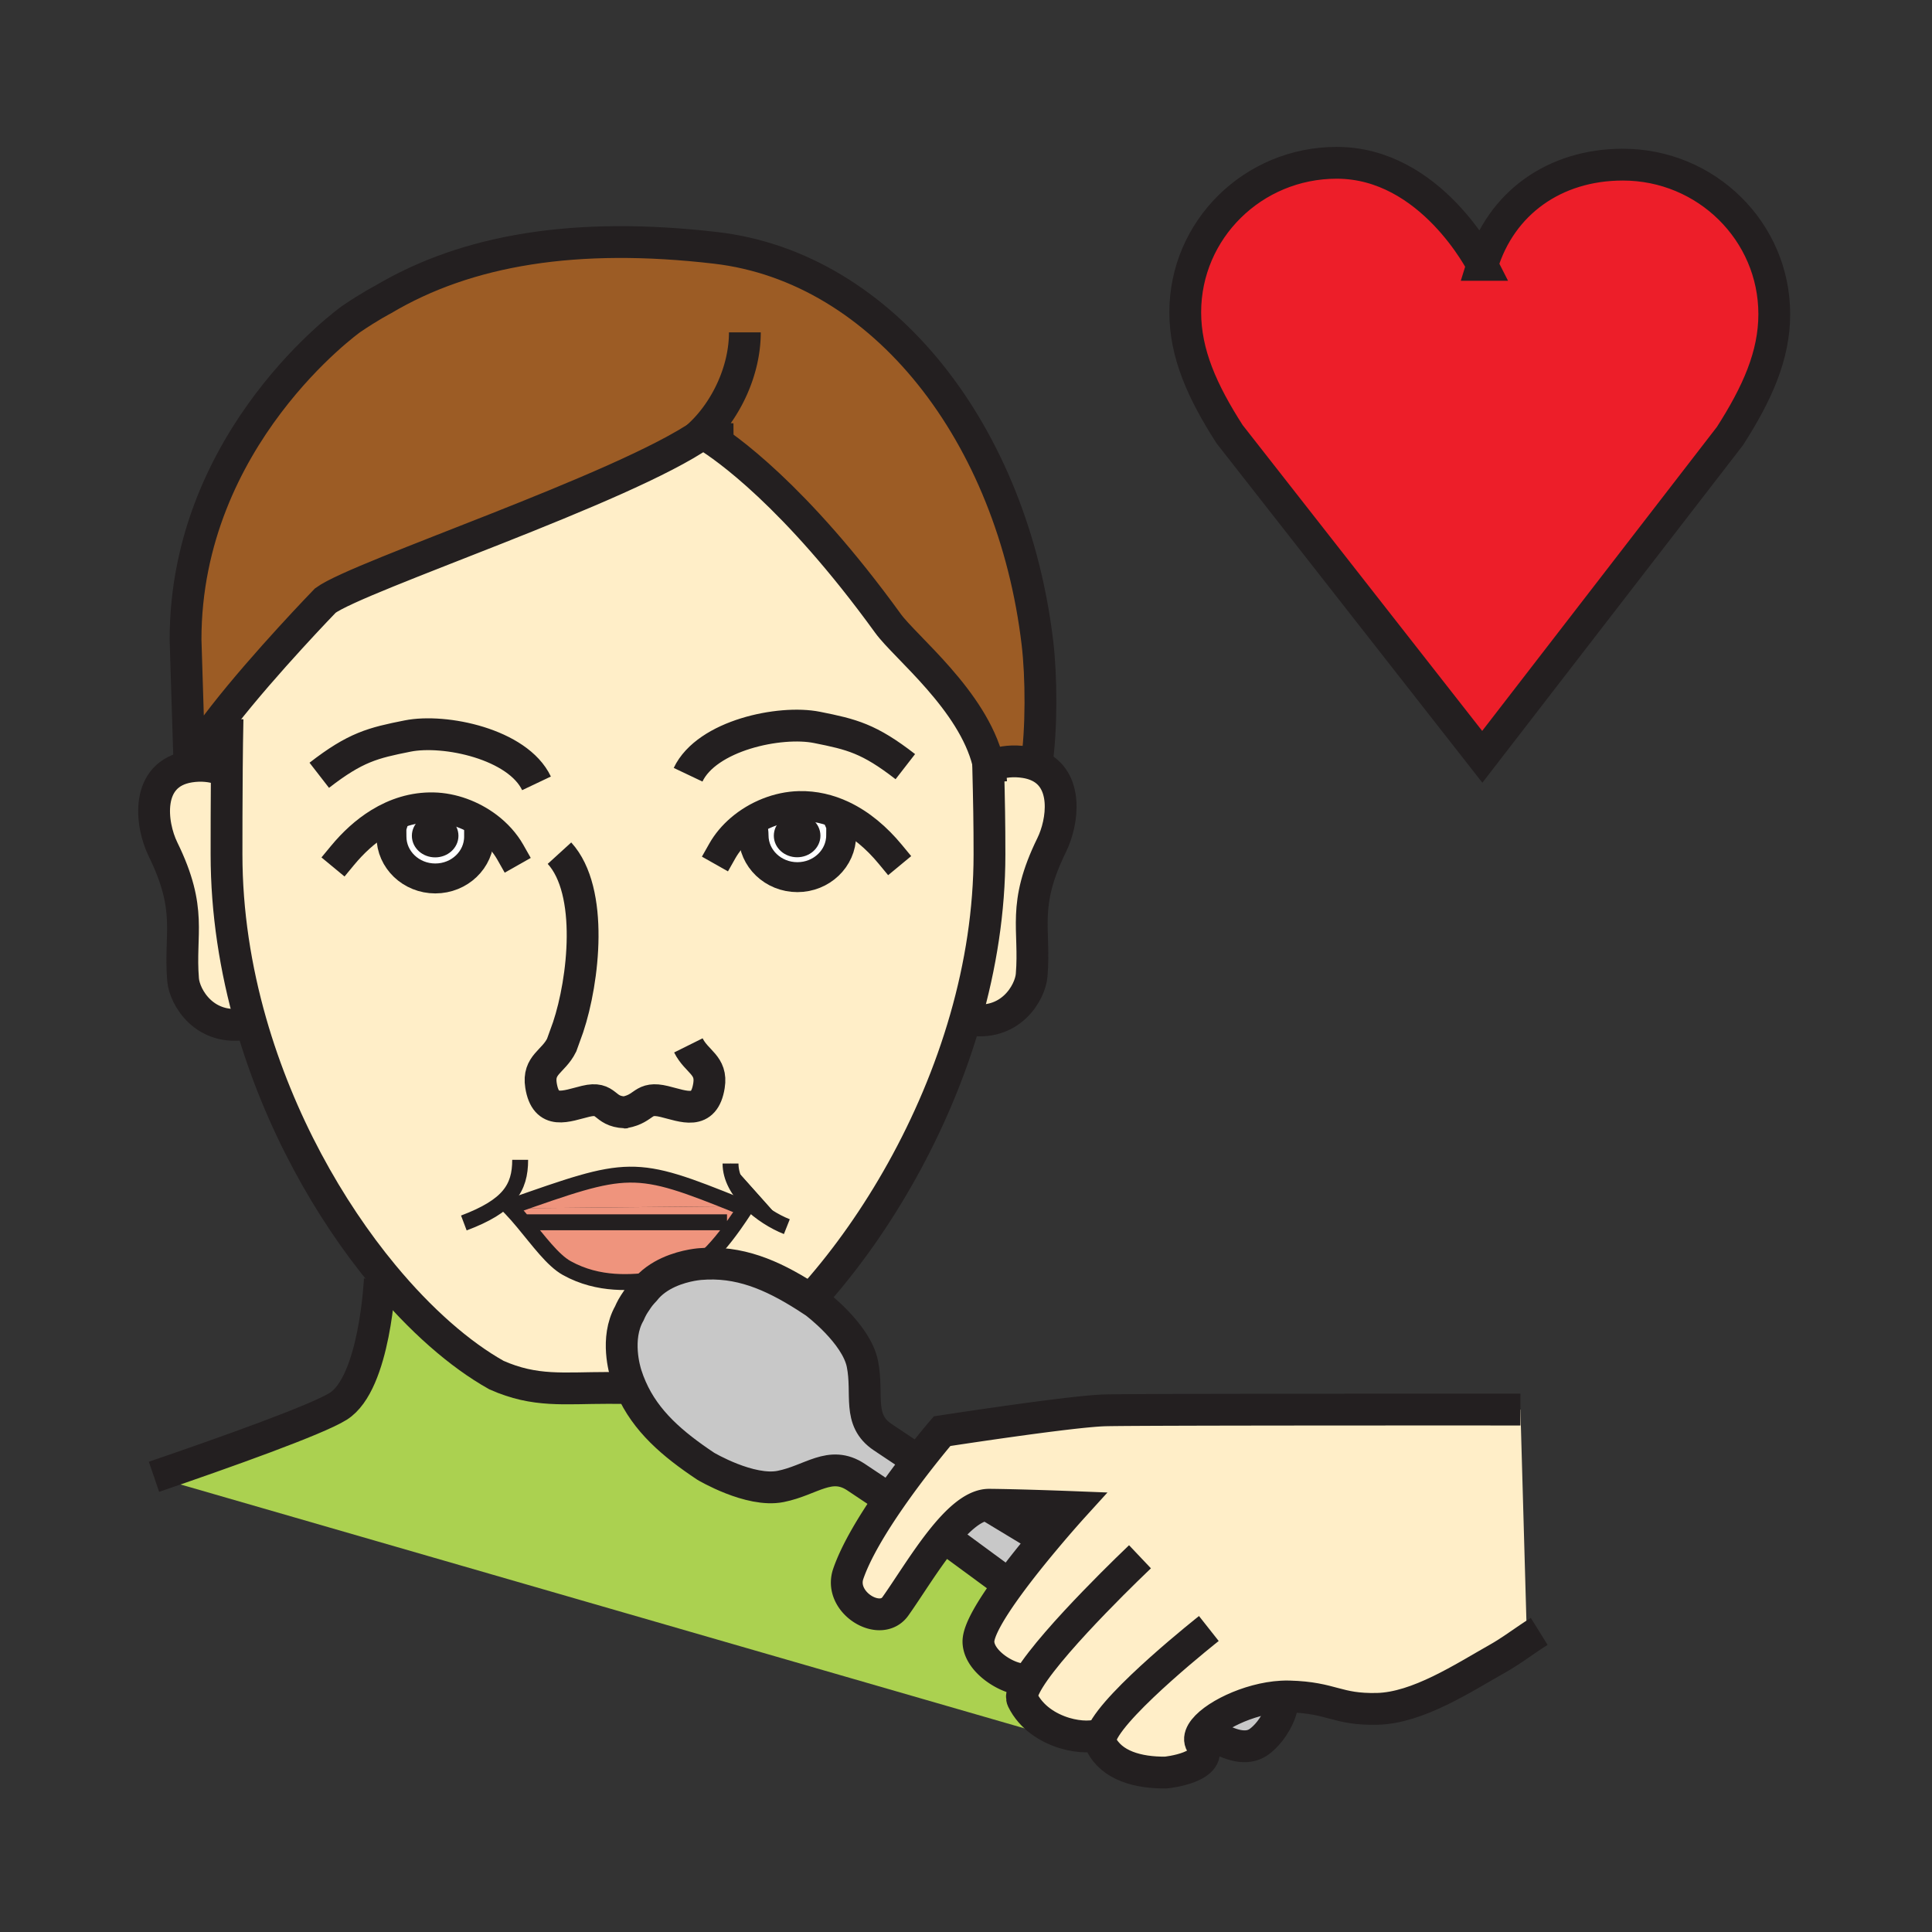 <svg xmlns="http://www.w3.org/2000/svg" width="850.394" height="850.394" viewBox="0 0 850.394 850.394" overflow="visible"><rect x="0" y="0" width="850.394" height="850.394" fill="#333333" stroke="none"/><path d="M780.97 138.27c0 18.17-7.46 34.87-19.52 53.68L652.44 333.12 541.23 191.13c-12.07-18.81-19.53-35.51-19.53-53.68 0-36.34 29.85-65.79 66.67-65.79 41.55 0 64.07 44.92 64.07 44.92 8.25-27.09 31.739-44.11 61.869-44.11 36.811 0 66.661 29.46 66.661 65.8z" fill="#ed1e29"/><path d="M485.1 763.06h-.01c-3.45 1.69-9.83 1.74-16.37-.199-7.33-2.19-14.84-6.891-18.64-14.641-.86-1.77.36-5.04 2.92-9.18l-.57-.35c-5.08 2.479-21.439-5.95-21.76-15.921-.17-5.05 5.88-14.939 13.42-25.239 5.05-6.9 10.771-13.98 15.73-19.9 6.93-8.29 12.37-14.28 12.37-14.28s-22.69-.89-36.73-1.02c-.3 0-.6.01-.91.03-6.55.52-13.57 7.21-20.29 15.699-7.45 9.421-14.51 21.061-20.15 29-6.69 9.41-25.06-1.72-20.74-14.3 3.44-9.99 10.89-22.22 18.54-33.229 4.12-5.94 8.29-11.511 11.92-16.19 6.22-8.01 10.84-13.39 10.84-13.39s56.53-8.75 71.7-9.17c15.16-.42 182.86-.33 182.86-.33L672 718l1 3.02c-4.48 3.04-8.94 6.28-13.7 8.961-15.189 8.56-35.18 21.789-53.13 22.199-17.979.391-19.61-4.949-38.729-5.46a40.524 40.524 0 0 0-3.28.05c-14.601.79-31 8.91-35.04 15.75-1.061 1.82-1.271 3.54-.34 5.021 6.58 10.51-15.66 12.67-15.66 12.67-12.19.11-23.83-3.03-28.53-12.61-.551-1.121-.321-2.671.509-4.541z" fill="#ffeec8"/><path d="M564.16 746.77l.18 3.671s-.29 3.979-3.97 9.529c-3.73 5.59-7.33 7.41-7.33 7.41-5.48 3.01-12.83.38-21.05-4.72l-2.87-.141c4.04-6.839 20.44-14.959 35.04-15.749z" fill="#c8c8c8"/><path d="M468.72 762.86l-.81 2.8L67.78 650.03c31.66-10.84 71.59-25.07 81.08-31.011 16.29-10.18 18.32-55.979 18.32-55.979l1.5-1.74c16.31 19.69 33.66 34.9 49.85 43.97 17.1 7.58 29.59 5.641 49.09 5.641 3.59 0 6.97.03 10.2.05 6.41 14.59 18.14 24.64 32.8 34.42 0 0 19.47 11.59 32.98 8.9 13.52-2.69 21.85-11.67 33.22-4.09 3.27 2.189 7.26 4.85 11.27 7.52l3.82 1.82c-7.65 11.01-15.1 23.239-18.54 33.229-4.32 12.58 14.05 23.71 20.74 14.3 5.64-7.939 12.7-19.579 20.15-29l3.9.41c6.5 4.78 15.51 11.4 25.28 18.58l.649.48c-7.54 10.3-13.59 20.189-13.42 25.239.32 9.971 16.68 18.4 21.76 15.921l.57.35c-2.56 4.14-3.78 7.41-2.92 9.18 3.801 7.75 11.311 12.45 18.641 14.64z" fill="#abd150"/><path d="M456.18 336.85c14.33 5.82 11.681 25 6.761 35.04-13.2 26.9-7.15 36.8-8.841 57.32-.64 7.81-9.529 22.96-28.12 19.42l-1-.28c6.64-23.12 10.55-47.479 10.55-72.25 0-13.66-.17-23.23-.58-39.37h.24l1.909-.01c4.24-1.51 8.99-2.04 14.17-1.21 1.821.29 3.451.75 4.911 1.34z" fill="#ffeec8"/><path d="M309.19 190.9c-34.55 24.11-151.16 62.56-165.98 73.43 0 0-26.46 27.28-44.79 50.75-6.59 8.44-12.12 16.38-15.01 22.38l-1.74-55.95c0-89.24 72.85-141.04 72.85-141.04 8.42-5.73 14.05-8.61 14.05-8.61 37.16-22.1 85.21-29.89 146.49-22.75 74 8.63 130.79 82.33 141.6 174.07 1.729 14.56 1.899 37.89-.48 53.67-1.46-.59-3.09-1.05-4.91-1.34-5.18-.83-9.93-.3-14.17 1.21l-1.909.01c-.08-.41-.181-.82-.28-1.22-6.8-27.32-36.45-50.61-44.05-61.11-41.03-56.66-72.08-77.93-79.66-82.6-1.18-.73-1.79-1.06-1.79-1.06-.071.05-.141.1-.221.16z" fill="#9c5c25"/><path d="M434.55 662.36c6.99 4.229 15.86 9.6 25.271 15.27-4.96 5.92-10.681 13-15.73 19.9l-.649-.48c-9.771-7.18-18.78-13.8-25.28-18.58l-3.9-.41c6.718-8.49 13.738-15.18 20.288-15.7z" fill="#c8c8c8"/><path d="M214.61 363.91c-6.85-5.16-15.44-8.34-23.84-8.53-8.77-.19-16.79 2.43-23.91 6.81l5.61 1.49c-.27 1.19-.16 2.43-.16 4.57 0 10.17 8.65 18.41 19.29 18.41 10.65 0 19.28-8.24 19.28-18.41l3.73-4.34zm115.21 165.17c4.85 4.86 11.07 8.689 16.52 10.85l-24.79-27.79c0 6.24 3.46 12.11 8.27 16.94zm40.89-170.17c-5.81-2.72-12.14-4.26-18.91-4.11-9.24.21-18.71 4.04-25.84 10.15l5.5.04c.03.6.23 1.24.23 2.69 0 10.16 8.63 18.41 19.29 18.41 10.63 0 19.27-8.25 19.27-18.41 0-2.78.2-4.06-.49-5.68l.95-3.09zm-95.7 130.7c-.23.04-.47.08-.72.12l1.63-.101c-.32.001-.62-.009-.91-.019zM230.31 538c6.66 7.99 12.98 16.75 19.2 20.18 14.04 7.771 28.62 6.48 39.2 5.09-1.81 1.311-3.51 2.881-4.97 4.74 0 0-1.86 1.91-3.02 3.641l-1.53 2.29c-1.16 1.739-2.21 4.199-2.21 4.199-6.23 11.08-1.93 25.261-1.37 26.98.64 2.03 1.38 3.97 2.21 5.84-3.23-.02-6.61-.05-10.2-.05-19.5 0-31.99 1.939-49.09-5.641-16.19-9.069-33.54-24.279-49.85-43.97-24.07-29.069-45.86-67.91-58.25-111.2-6.76-23.63-10.72-48.58-10.72-74 0-8.42.01-23.17.13-37.41.07-7.98.16-15.8.31-22.26l-1.73-1.35c18.33-23.47 44.79-50.75 44.79-50.75 14.82-10.87 131.43-49.32 165.98-73.43.38.33 1.1.63 2.01.9 7.58 4.67 38.63 25.94 79.66 82.6 7.6 10.5 37.25 33.79 44.05 61.11.02.41.03.82.04 1.22.41 16.14.58 25.71.58 39.37 0 24.77-3.91 49.13-10.55 72.25-13.7 47.811-39.01 90.36-65.36 120.4l-5.08 1.81c-14.98-9.5-29.33-15.63-46.4-14.159-.14.01-.36.029-.64.06 5.58-4.33 10.75-10.52 15.54-17.24 1.68-2.359 3.31-4.79 4.9-7.22l-2.4-1.1c-46.88-18.96-48.51-18.141-101.22.39-.56.2-1.13.4-1.71.6l2.28-.02c1.83 1.91 3.64 3.99 5.42 6.13z" fill="#ffeec8"/><path d="M277.82 610.96c-.83-1.87-1.57-3.81-2.21-5.84-.56-1.72-4.86-15.9 1.37-26.98 0 0 1.05-2.46 2.21-4.199l1.53-2.29c1.16-1.73 3.02-3.641 3.02-3.641 1.46-1.859 3.16-3.43 4.97-4.74 1.94-.25 3.75-.51 5.39-.72 4.71-.59 9.17-2.81 13.4-6.09.28-.03.5-.05.64-.06 17.07-1.471 31.42 4.659 46.4 14.159 1.4.891 2.8 1.801 4.21 2.74 0 0 18.16 13.54 20.86 27.061 2.69 13.52-2.4 24.67 8.95 32.239 3.6 2.4 8.04 5.36 12.42 8.29l2.85 2.45c-3.63 4.68-7.8 10.25-11.92 16.19l-3.82-1.82c-4.01-2.67-8-5.33-11.27-7.52-11.37-7.58-19.7 1.399-33.22 4.09-13.51 2.689-32.98-8.9-32.98-8.9-14.66-9.779-26.39-19.829-32.8-34.419z" fill="#c8c8c8"/><path d="M370.71 358.91l-.95 3.09c.69 1.62.49 2.9.49 5.68 0 10.16-8.64 18.41-19.27 18.41-10.66 0-19.29-8.25-19.29-18.41 0-1.45-.2-2.09-.23-2.69l-5.5-.04c7.13-6.11 16.6-9.94 25.84-10.15 6.77-.15 13.1 1.39 18.91 4.11zm-12.88 8.93c0-3.43-3.12-6.21-6.96-6.21-3.85 0-6.97 2.78-6.97 6.21s3.12 6.2 6.97 6.2c3.84 0 6.96-2.77 6.96-6.2z" fill="#fff"/><path d="M350.87 361.63c3.84 0 6.96 2.78 6.96 6.21s-3.12 6.2-6.96 6.2c-3.85 0-6.97-2.77-6.97-6.2s3.12-6.21 6.97-6.21zM321.55 512.14l24.79 27.79c-5.45-2.16-11.67-5.989-16.52-10.85-4.81-4.83-8.27-10.7-8.27-16.94z" fill="#231f20"/><path d="M325.54 530.9l2.4 1.1c-1.59 2.43-3.22 4.86-4.9 7.22L320 538h-89.69c-1.78-2.14-3.59-4.22-5.42-6.13l100.65-.97z" fill="#ef947d"/><path d="M325.54 530.9l-100.65.97c-.19-.2-.38-.39-.57-.58 52.71-18.53 54.34-19.35 101.22-.39zM320 538l3.04 1.22c-4.79 6.721-9.96 12.91-15.54 17.24-2.72.29-11.62 1.6-18.79 6.81-10.58 1.391-25.16 2.681-39.2-5.09-6.22-3.43-12.54-12.189-19.2-20.18H320z" fill="#ef947d"/><path d="M288.71 563.27c7.17-5.21 16.07-6.52 18.79-6.81-4.23 3.28-8.69 5.5-13.4 6.09-1.64.21-3.45.47-5.39.72zM224.89 531.87l-2.28.02c.58-.199 1.15-.399 1.71-.6.19.19.38.38.57.58z" fill="#231f20"/><path d="M172.47 363.68l-5.61-1.49c7.12-4.38 15.14-7 23.91-6.81 8.4.19 16.99 3.37 23.84 8.53l-3.73 4.34c0 10.17-8.63 18.41-19.28 18.41-10.64 0-19.29-8.24-19.29-18.41 0-2.14-.11-3.38.16-4.57zm26.03 4.2c0-3.43-3.12-6.2-6.96-6.2-3.85 0-6.96 2.77-6.96 6.2s3.11 6.21 6.96 6.21c3.84 0 6.96-2.78 6.96-6.21z" fill="#fff"/><path d="M191.54 361.68c3.84 0 6.96 2.77 6.96 6.2s-3.12 6.21-6.96 6.21c-3.85 0-6.96-2.78-6.96-6.21s3.11-6.2 6.96-6.2z" fill="#231f20"/><path d="M110.43 450.1l-1.73.49c-18.58 3.54-27.48-11.609-28.12-19.42-1.68-20.52 4.35-30.42-8.83-57.33-5.42-11.05-8.08-33.21 11.66-36.38 5.17-.82 9.93-.3 14.18 1.21l2.25.02c-.12 14.24-.13 28.99-.13 37.41 0 25.42 3.96 50.37 10.72 74z" fill="#ffeec8"/><g fill="none" stroke="#231f20"><path d="M150.77 376.53c4.64-5.61 10.03-10.61 16.09-14.34 7.12-4.38 15.14-7 23.91-6.81 8.4.19 16.99 3.37 23.84 8.53 4.11 3.1 7.59 6.92 10.03 11.23" stroke-width="13.172" stroke-linecap="square" stroke-miterlimit="10"/><path d="M210.88 368.25c0 10.17-8.63 18.41-19.28 18.41-10.64 0-19.29-8.24-19.29-18.41 0-2.14-.11-3.38.16-4.57.05-.22.11-.44.18-.66M391.8 375.95c-5.87-7.1-12.97-13.23-21.09-17.04-5.81-2.72-12.14-4.26-18.91-4.11-9.24.21-18.71 4.04-25.84 10.15-3.24 2.78-6 6.03-8.03 9.62" stroke-width="13.172" stroke-linecap="square" stroke-miterlimit="10"/><path d="M331.46 364.99c.03.6.23 1.24.23 2.69 0 10.16 8.63 18.41 19.29 18.41 10.63 0 19.27-8.25 19.27-18.41 0-2.78.2-4.06-.49-5.68" stroke-width="13.172" stroke-linecap="square" stroke-miterlimit="10"/><path d="M97.59 338.67c-4.25-1.51-9.01-2.03-14.18-1.21-19.74 3.17-17.08 25.33-11.66 36.38 13.18 26.91 7.15 36.81 8.83 57.33.64 7.811 9.54 22.96 28.12 19.42M437.1 336.72c4.24-1.51 8.99-2.04 14.17-1.21 1.82.29 3.45.75 4.91 1.34 14.33 5.82 11.681 25 6.761 35.04-13.2 26.9-7.15 36.8-8.841 57.32-.64 7.81-9.529 22.96-28.12 19.42" stroke-width="14"/><path d="M278.03 610.96h-.21c-3.23-.02-6.61-.05-10.2-.05-19.5 0-31.99 1.939-49.09-5.641-16.19-9.069-33.54-24.279-49.85-43.97-24.07-29.069-45.86-67.91-58.25-111.2-6.76-23.63-10.72-48.58-10.72-74 0-8.42.01-23.17.13-37.41.07-7.98.16-15.8.31-22.26M434.86 333.41c.02.71.04 1.41.05 2.1.02.41.03.82.04 1.22.41 16.14.58 25.71.58 39.37 0 24.77-3.91 49.13-10.55 72.25-13.7 47.811-39.01 90.36-65.36 120.4M275.01 489.61c9.2-1.7 7.55-7.15 17.41-4.761 8.51 2.061 17.54 6.301 19.65-7 1.46-9.14-5.41-10.35-9.07-17.71M275.01 489.61c.29.01.59.02.91.02l-1.63.101c.25-.041.49-.081.72-.121zM246.26 375.53c15.26 16.74 10.64 56.07 3.82 76.55l-2.87 7.97c-3.66 7.351-10.54 8.55-9.08 17.7 2.12 13.29 11.14 9.05 19.64 7 9.82-2.38 7.6 4.46 17.24 4.86" stroke-width="14"/><path d="M198.5 367.88c0 3.43-3.12 6.21-6.96 6.21-3.85 0-6.96-2.78-6.96-6.21s3.11-6.2 6.96-6.2c3.84 0 6.96 2.77 6.96 6.2zM357.83 367.84c0 3.43-3.12 6.2-6.96 6.2-3.85 0-6.97-2.77-6.97-6.2s3.12-6.21 6.97-6.21c3.84 0 6.96 2.78 6.96 6.21z" stroke-width="6.586"/><path d="M236.15 344.8c-8.23-17.33-40.42-24.09-56.72-20.83-15.33 3.05-22.92 4.89-38.9 17.28M302.87 341.01c8.23-17.33 40.43-24.09 56.72-20.84 15.34 3.06 22.93 4.89 38.9 17.28" stroke-width="14"/><path d="M456 338c.06-.38.12-.76.18-1.15 2.38-15.78 2.21-39.11.48-53.67-10.811-91.74-67.6-165.44-141.6-174.07-61.28-7.14-109.33.65-146.49 22.75 0 0-5.63 2.88-14.05 8.61 0 0-72.85 51.8-72.85 141.04l1.74 55.95c2.89-6 8.42-13.94 15.01-22.38 18.33-23.47 44.79-50.75 44.79-50.75 14.82-10.87 131.43-49.32 165.98-73.43.08-.06.15-.11.22-.16 0 0 .61.33 1.79 1.06 7.58 4.67 38.63 25.94 79.66 82.6 7.6 10.5 37.25 33.79 44.05 61.11.1.4.2.81.28 1.22.56 2.48.92 4.99 1.06 7.53" stroke-width="14"/><path d="M322.88 193.31c-1.72.01-8.16-.49-11.68-1.51-.91-.27-1.63-.57-2.01-.9a.99.99 0 0 1-.29-.38c10.6-10.31 18.96-27.15 18.96-44.23M669.23 620.45s-167.7-.09-182.86.33c-15.17.42-71.7 9.17-71.7 9.17s-4.62 5.38-10.84 13.39c-3.63 4.68-7.8 10.25-11.92 16.19-7.65 11.01-15.1 23.239-18.54 33.229-4.32 12.58 14.05 23.71 20.74 14.3 5.64-7.939 12.7-19.579 20.15-29 6.72-8.489 13.74-15.18 20.29-15.699.311-.021.61-.03.91-.03 14.04.13 36.73 1.02 36.73 1.02s-5.44 5.99-12.37 14.28c-4.96 5.92-10.681 13-15.73 19.9-7.54 10.3-13.59 20.189-13.42 25.239.32 9.971 16.68 18.4 21.76 15.921" stroke-width="14"/><path d="M501.78 685.23s-37.48 35.5-48.78 53.81c-2.56 4.14-3.78 7.41-2.92 9.18 3.8 7.75 11.31 12.45 18.64 14.641 6.54 1.939 12.92 1.89 16.37.199M532.09 716.81s-40.7 32.131-46.99 46.25c-.83 1.87-1.06 3.421-.51 4.54 4.7 9.58 16.34 12.721 28.53 12.61 0 0 22.24-2.16 15.66-12.67-.931-1.48-.721-3.2.34-5.021 4.04-6.84 20.439-14.96 35.04-15.75 1.109-.06 2.2-.079 3.28-.05 19.119.511 20.75 5.851 38.729 5.46 17.95-.41 37.94-13.64 53.13-22.199 4.76-2.681 9.22-5.921 13.7-8.961 1.5-1.01 2.99-2 4.5-2.939" stroke-width="14"/><path d="M222.61 531.89c.58-.199 1.15-.399 1.71-.6 52.71-18.53 54.34-19.35 101.22-.39" stroke-width="7"/><path d="M223.91 530.87c.14.14.28.28.41.42.19.19.38.38.57.58 1.83 1.91 3.64 3.99 5.42 6.13 6.66 7.99 12.98 16.75 19.2 20.18 14.04 7.771 28.62 6.48 39.2 5.09 1.94-.25 3.75-.51 5.39-.72 4.71-.59 9.17-2.81 13.4-6.09 5.58-4.33 10.75-10.52 15.54-17.24 1.68-2.359 3.31-4.79 4.9-7.22.63-.97 1.26-1.95 1.88-2.92M320 538h-90M204.17 538.31c19.74-7.439 24.79-15.27 24.79-27.79M346.34 539.93c-5.45-2.16-11.67-5.989-16.52-10.85-4.81-4.83-8.27-10.7-8.27-16.94" stroke-width="7"/><path d="M460.19 677.85c-.12-.069-.25-.149-.37-.22-9.41-5.67-18.28-11.04-25.271-15.27-.26-.15-.52-.311-.77-.46M531.99 762.66c8.22 5.1 15.569 7.729 21.05 4.72 0 0 3.6-1.82 7.28-7.32.02-.029.04-.06.05-.09 3.68-5.55 3.97-9.529 3.97-9.529M418.16 678.47c6.5 4.78 15.51 11.4 25.28 18.58M400.98 640.89c-4.38-2.93-8.82-5.89-12.42-8.29-11.35-7.569-6.26-18.72-8.95-32.239-2.7-13.521-20.86-27.061-20.86-27.061-1.41-.939-2.81-1.85-4.21-2.74-14.98-9.5-29.33-15.63-46.4-14.159-.14.01-.36.029-.64.06-2.72.29-11.62 1.6-18.79 6.81-1.81 1.311-3.51 2.881-4.97 4.74 0 0-1.86 1.91-3.02 3.641l-1.53 2.29c-1.16 1.739-2.21 4.199-2.21 4.199-6.23 11.08-1.93 25.261-1.37 26.98.64 2.03 1.38 3.97 2.21 5.84 6.41 14.59 18.14 24.64 32.8 34.42 0 0 19.47 11.59 32.98 8.9 13.52-2.69 21.85-11.67 33.22-4.09 3.27 2.189 7.26 4.85 11.27 7.52M167.18 563.04s-2.03 45.8-18.32 55.979c-9.49 5.94-49.42 20.171-81.08 31.011M652.44 116.58c8.25-27.09 31.739-44.11 61.869-44.11 36.811 0 66.66 29.46 66.66 65.8 0 18.17-7.46 34.87-19.52 53.68L652.44 333.12 541.23 191.13c-12.07-18.81-19.53-35.51-19.53-53.68 0-36.34 29.85-65.79 66.67-65.79 41.55 0 64.07 44.92 64.07 44.92z" stroke-width="14"/></g><path fill="none" d="M0 0h850.394v850.394H0z"/></svg>